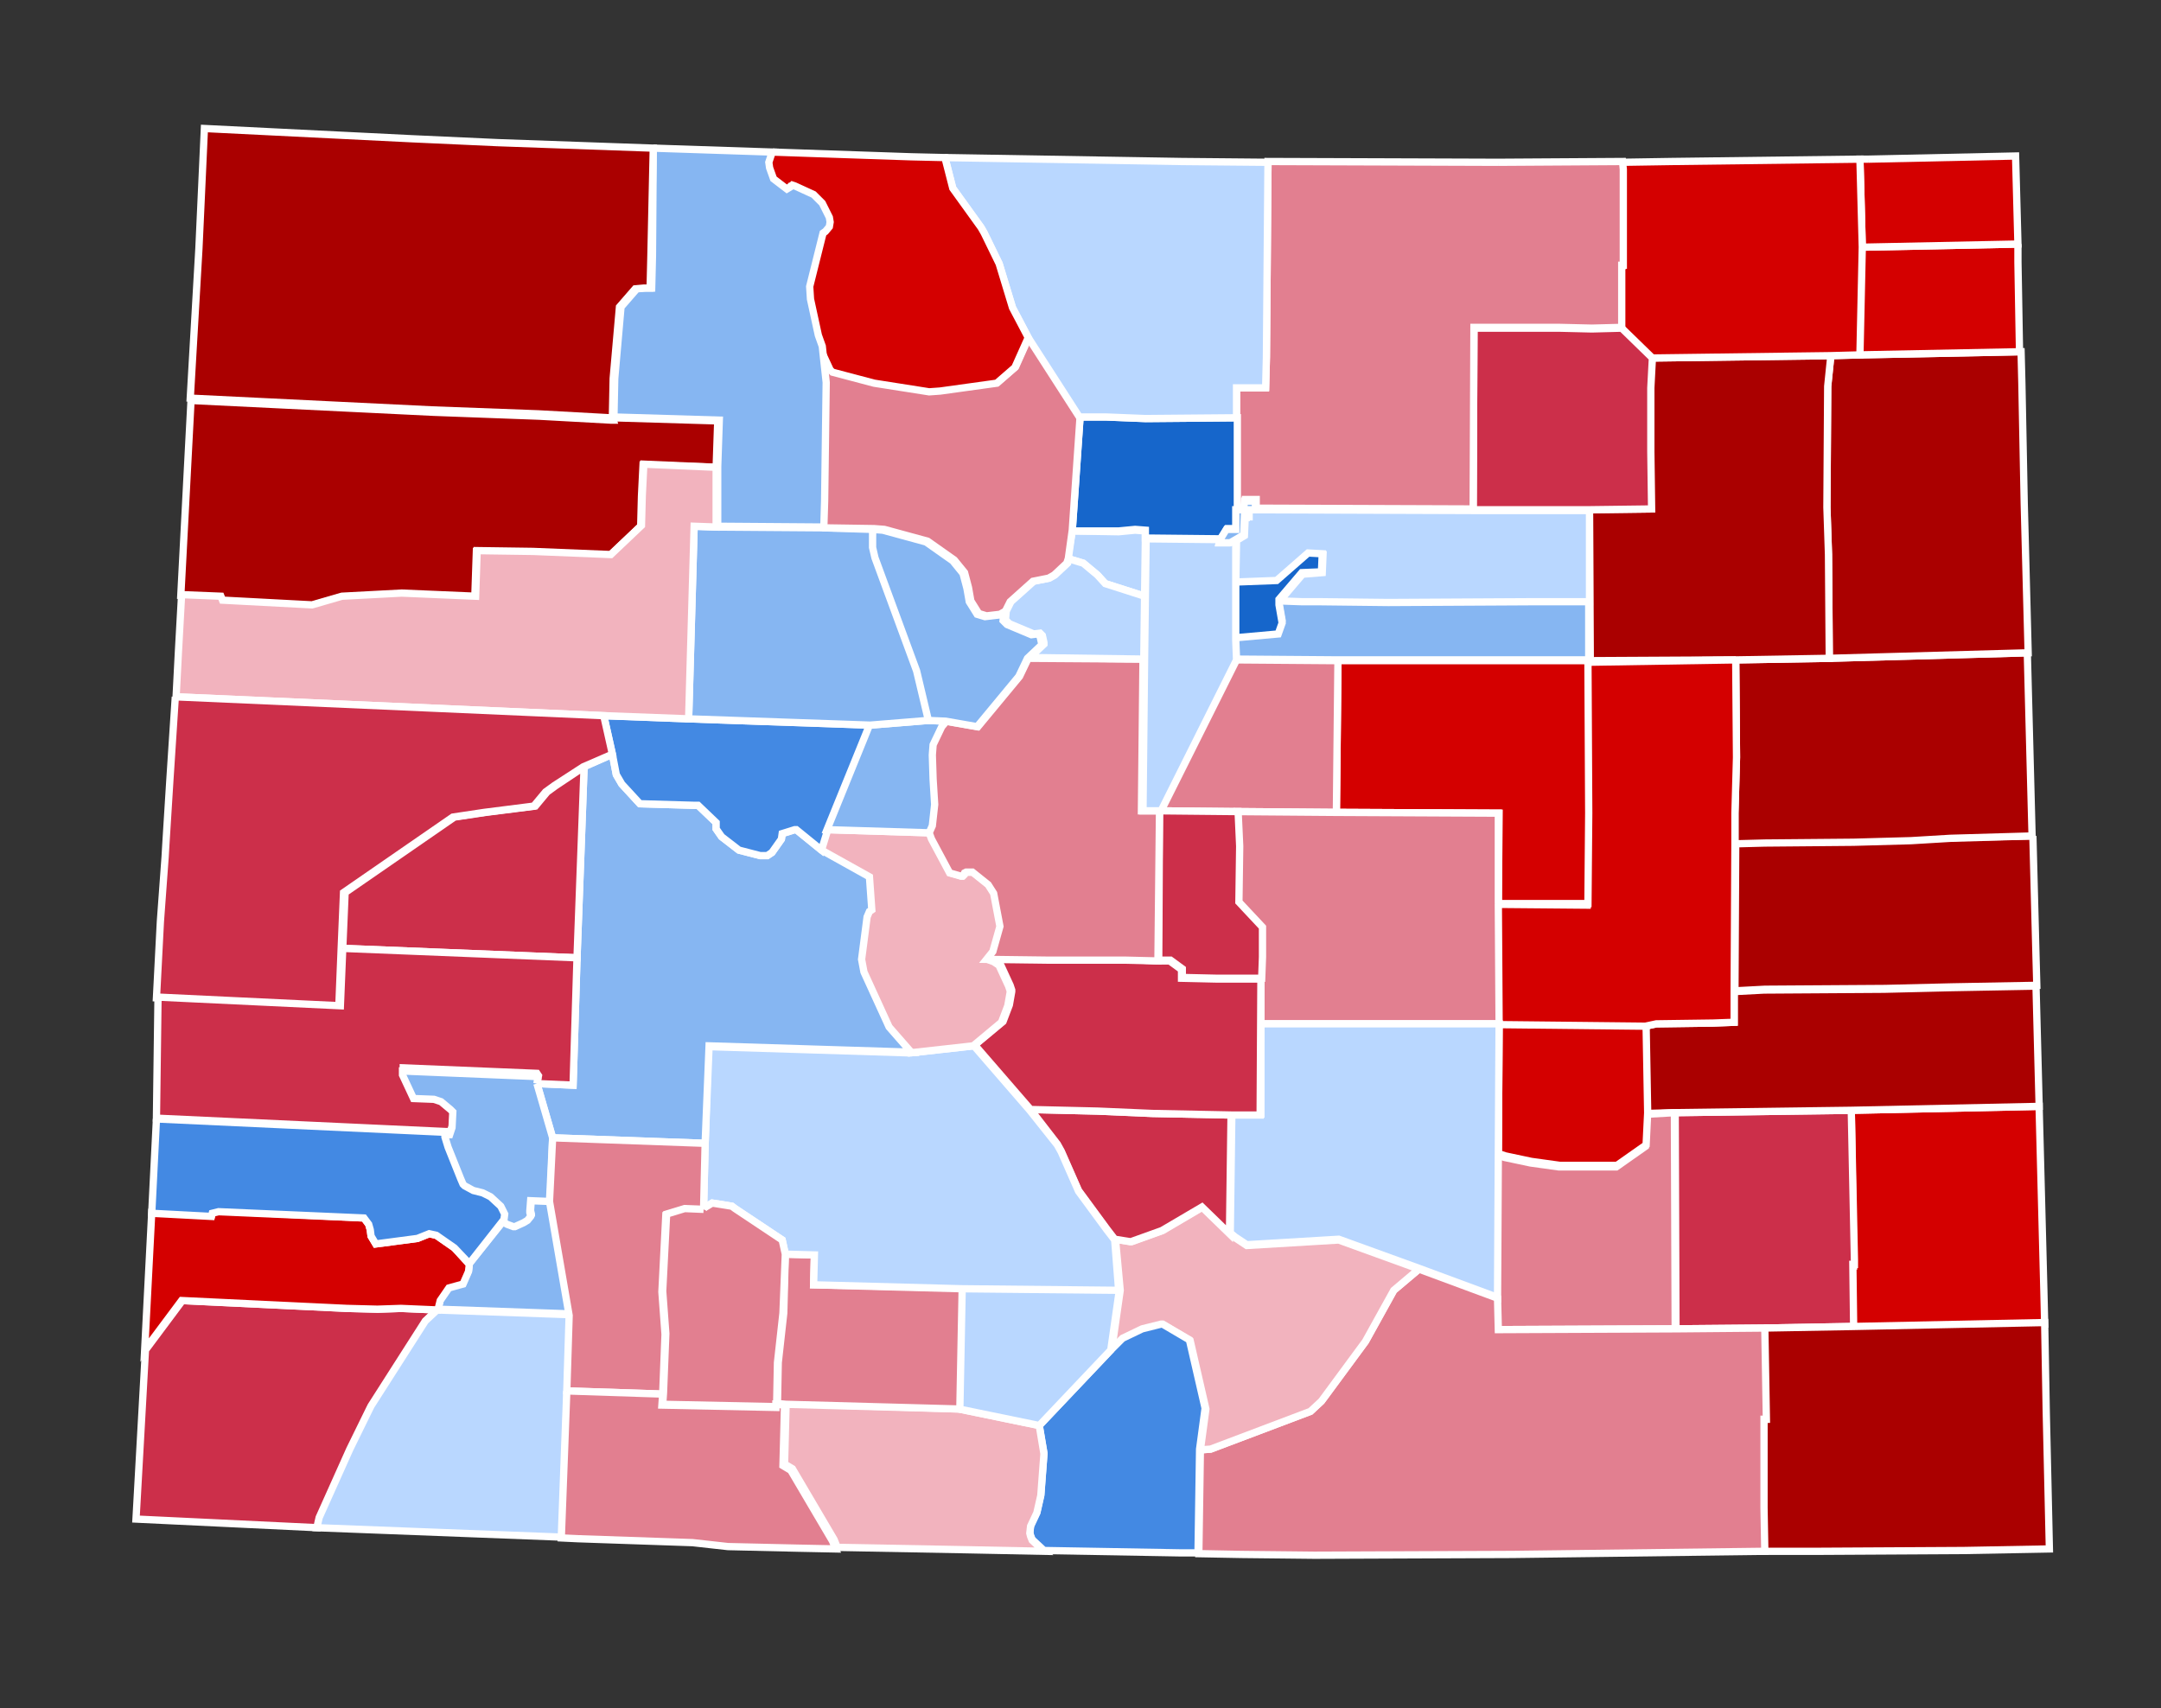 <?xml version="1.0" encoding="utf-8"?>
<!-- Generator: Adobe Illustrator 18.1.1, SVG Export Plug-In . SVG Version: 6.00 Build 0)  -->
<svg version="1.1"
	 id="svg8605" sodipodi:version="0.32" inkscape:version="0.48.1 " sodipodi:docname="Colorado Republican Presidential Caucuses Election Results by County, 2012.svg" inkscape:output_extension="org.inkscape.output.svg.inkscape" xmlns:dc="http://purl.org/dc/elements/1.1/" xmlns:cc="http://creativecommons.org/ns#" xmlns:rdf="http://www.w3.org/1999/02/22-rdf-syntax-ns#" xmlns:svg="http://www.w3.org/2000/svg" xmlns:sodipodi="http://sodipodi.sourceforge.net/DTD/sodipodi-0.dtd" xmlns:inkscape="http://www.inkscape.org/namespaces/inkscape"
	 xmlns="http://www.w3.org/2000/svg" xmlns:xlink="http://www.w3.org/1999/xlink" x="0px" y="0px" width="274.9px" height="217.3px"
	 viewBox="-118 113 274.9 217.3" enable-background="new -118 113 274.9 217.3" xml:space="preserve">
<rect x="-118" y="113" width="274.9" height="217.3" fill="#333333" stroke="none"/>
<defs>
	
	
		<inkscape:perspective  inkscape:persp3d-origin="372.04724 : 350.78739 : 1" sodipodi:type="inkscape:persp3d" inkscape:vp_x="0 : 526.18109 : 1" inkscape:vp_y="0 : 1000 : 0" inkscape:vp_z="744.09448 : 526.18109 : 1" id="perspective8613">
		</inkscape:perspective>
</defs>
<sodipodi:namedview  inkscape:window-maximized="1" showguides="true" pagecolor="#ffffff" bordercolor="#666666" borderopacity="1.0" gridtolerance="10000" guidetolerance="10" objecttolerance="10" inkscape:zoom="1.691197" inkscape:cx="132.58106" inkscape:cy="110.03251" showgrid="false" id="base" inkscape:guide-bbox="true" inkscape:document-units="px" inkscape:pageopacity="0.0" inkscape:pageshadow="2" inkscape:current-layer="layer1" inkscape:window-width="1366" inkscape:window-height="706" inkscape:window-x="-8" inkscape:window-y="-8">
	</sodipodi:namedview>
<g id="layer1" transform="translate(-87.199,-165.554)" inkscape:label="Layer 1" inkscape:groupmode="layer">
	<path id="CO_Montezuma" inkscape:label="Montezuma, CO" fill="#cc2f4a" stroke="#FFFFFF" stroke-width="0.925" d="M24.8,445.2
		l-1.4,1.4l-6.9,10.8l-0.2,0.4l-2.5,5.1l-3.9,8.7l-0.3,1.3l-23.1-1.1l1.2-21.5l4.7-6.3l21,1l3.9,0.1l3-0.1L24.8,445.2"/>
	<path id="CO_La_Plata" inkscape:label="La Plata, CO" fill="#b9d7ff" stroke="#FFFFFF" stroke-width="0.925" d="M24.8,445.2
		l16.9,0.6l-1,28.3l-31.2-1.2l0.3-1.3l3.9-8.7l2.5-5.1l0.2-0.4l6.9-10.8L24.8,445.2"/>
	<path id="CO_Prowers" inkscape:label="Prowers, CO" fill="#d40000" stroke="#FFFFFF" stroke-width="0.925" d="M204.7,419.8
		l23.9-0.5l0,0.3l0.6,23.2l0.1,4.2l-24.4,0.5l-0.1-7.9l0.2,0l0-0.6L204.7,419.8"/>
	<path id="CO_Bent" inkscape:label="Bent, CO" fill="#cc2f4a" stroke="#FFFFFF" stroke-width="0.925" d="M204.7,419.8l0.4,19l0,0.6
		l-0.2,0l0.1,7.9l-11.3,0.2l-11.3,0.1l-0.1-27.5L204.7,419.8"/>
	<path id="CO_Kiowa" inkscape:label="Kiowa, CO" fill="#aa0000" stroke="#FFFFFF" stroke-width="0.925" d="M189.8,404.7l3.8-0.2
		l15.3-0.1l8.4-0.2l10.9-0.2l0.4,15.3l-23.9,0.5l-22.5,0.3l-3.5,0.1l-0.2-11.1l1.4-0.3l7.2-0.1l2.7-0.1L189.8,404.7"/>
	<path id="CO_Cheyenne" inkscape:label="Cheyenne, CO" fill="#aa0000" stroke="#FFFFFF" stroke-width="0.925" d="M227.8,384.9
		l0.4,15.4l0.1,3.6l-10.9,0.2l-8.4,0.2l-15.3,0.1l-3.8,0.2l0.1-18.8l3.8-0.1l11.3-0.1l7.3-0.2l5-0.3L227.8,384.9"/>
	<path id="CO_Kit_Carson" inkscape:label="Kit Carson, CO" fill="#aa0000" stroke="#FFFFFF" stroke-width="0.925" d="M190,362.5
		l11.8-0.2l25.3-0.7l0,0.3l0.5,19.2l0.1,3.8l-10.4,0.3l-5,0.3l-7.3,0.2l-11.3,0.1l-3.8,0.1l0-3.9l0.2-7.1L190,362.5"/>
	<path id="CO_Yuma" inkscape:label="Yuma, CO" fill="#aa0000" stroke="#FFFFFF" stroke-width="0.925" d="M205.9,323.7l20.4-0.4
		l0.1,4l0.3,15.3l0.5,19l-25.3,0.7l-0.1-13.2l-0.2-6l0.1-15.4l0.4-3.9L205.9,323.7"/>
	<path id="CO_Washington" inkscape:label="Washington, CO" fill="#aa0000" stroke="#FFFFFF" stroke-width="0.925" d="M171.4,343.4
		l7.8-0.1l-0.1-7.3l0-8.1l0.2-3.8l22.8-0.3l-0.4,3.9l-0.1,15.4l0.2,6l0.1,13.2l-11.8,0.2l-18.6,0.1L171.4,343.4"/>
	<path id="CO_Phillips" inkscape:label="Phillips, CO" fill="#d40000" stroke="#FFFFFF" stroke-width="0.925" d="M225.9,309.6
		l0,2.3l0.2,11.4l-20.4,0.4l0.3-13.7L225.9,309.6"/>
	<path id="CO_Sedgwick" inkscape:label="Sedgwick, CO" fill="#d40000" stroke="#FFFFFF" stroke-width="0.925" d="M206.9,298.8
		l18.7-0.4l0.3,11.2l-19.8,0.4l-0.3-11.2L206.9,298.8"/>
	<path id="CO_Logan" inkscape:label="Logan, CO" fill="#d40000" stroke="#FFFFFF" stroke-width="0.925" d="M175.5,299.2l6.3-0.1
		l24-0.3l0.3,11.2l-0.3,13.7l-3.8,0.1l-22.8,0.3l-3.9-3.8l0-7.9l0.2,0l0-12.2L175.5,299.2"/>
	<path id="CO_Morgan" inkscape:label="Morgan, CO" fill="#cc2f4a" stroke="#FFFFFF" stroke-width="0.925" d="M171.4,343.4l-14.8,0
		l0.1-23.1l10.8,0l4.2,0.1l3.8-0.1l3.9,3.8l-0.2,3.8l0,8.1l0.1,7.3L171.4,343.4"/>
	<path id="CO_Baca" inkscape:label="Baca, CO" fill="#aa0000" stroke="#FFFFFF" stroke-width="0.925" d="M193.6,447.5l11.3-0.2
		l24.4-0.5l0.2,11.3l0.4,17.5l-10.9,0.2l-18.1,0.1l-4.4,0l-2.9,0l-0.1-5.5l0-11.3l0.3,0L193.6,447.5"/>
	<path id="CO_Otero" inkscape:label="Otero, CO" fill="#e27f90" stroke="#FFFFFF" stroke-width="0.925" d="M182.2,420.1l0.1,27.5
		l-22.6,0.1l-0.1-4l0.1-18.2l0.9,0.3l3.3,0.7l3.6,0.5l7.3,0l3.7-2.6l0.2-4.1L182.2,420.1"/>
	<path id="CO_Crowley" inkscape:label="Crowley, CO" fill="#d40000" stroke="#FFFFFF" stroke-width="0.925" d="M159.9,408.8
		l18.7,0.2l0.2,11.1l-0.2,4.1l-3.7,2.6l-7.3,0l-3.6-0.5l-3.3-0.7l-0.9-0.3L159.9,408.8"/>
	<path id="CO_Lincoln" inkscape:label="Lincoln, CO" fill="#d40000" stroke="#FFFFFF" stroke-width="0.925" d="M190,362.5l0.1,12.4
		l-0.2,7.1l0,3.9l-0.1,18.8l0,3.9l-2.7,0.1l-7.2,0.1l-1.4,0.3l-18.7-0.2l-0.1-15.3l11.4,0.1l0.1-11.5l-0.1-19.4l0.2,0L190,362.5"/>
	<path id="CO_Elbert" inkscape:label="Elbert, CO" fill="#d40000" stroke="#FFFFFF" stroke-width="0.925" d="M159.8,393.5l0.1-11.5
		l-20.7-0.1l0.2-19.3l31.8,0l0.1,19.4l-0.1,11.5L159.8,393.5"/>
	
		<path id="CO_Arapahoe" inkscape:label="Arapahoe, CO" sodipodi:nodetypes="cccccccccccccccccc" fill="#86b6f2" stroke="#FFFFFF" stroke-width="0.925" d="
		M131.9,354.8l2.8,0l2.2,0l8.8,0.1l18.5-0.1l7.1,0l0,7.7l-0.2,0l-31.8,0l-13-0.1l-0.1-2.5l0-0.4l0-0.1l0,0l5.6-0.5l0.5-1.4l-0.4-2.3
		l0-0.4"/>
	
		<path id="CO_Weld" inkscape:label="Weld, CO" sodipodi:nodetypes="ccccccccccccccccccccc" fill="#e27f90" stroke="#FFFFFF" stroke-width="0.925" d="
		M159.8,299.2l15.8-0.1l0.1,1l0,12.2l-0.2,0l0,7.9l-3.8,0.1l-4.2-0.1l-10.8,0l-0.1,23.1l-27.6-0.1l0-1.1l-1.4,0l-0.1,1.1l-1,0
		l0-11.6l0-3.8l3.7,0l0.1-3.9l0.2-24.8L159.8,299.2"/>
	
		<path id="CO_Adams" inkscape:label="Adams, CO" sodipodi:nodetypes="ccccccccccccccccccc" fill="#b9d7ff" stroke="#FFFFFF" stroke-width="0.925" d="
		M128.2,343.4l28.4,0.1l14.8,0l0,11.6l-7.1,0l-18.5,0.1l-8.8-0.1l-2.2,0l-2.8-0.1l2.9-3.4l2.5-0.2l0.1-2.3l-1.9-0.1l-3.9,3.5
		l-5.3,0.2l0.1-5.4l1-0.6l0.1-2.3l0.6,0"/>
	
		<path id="CO_Denver" inkscape:label="Denver, CO" sodipodi:nodetypes="cccccccccccccc" fill="#1666cb" stroke="#FFFFFF" stroke-width="0.925" d="
		M126.3,352.6l5.3-0.2l4-3.5l1.8,0.1l-0.1,2.3l-2.5,0.1l-2.9,3.4l0,0.7l0.4,2.3l-0.5,1.4l-5.6,0.5l0-1.6l0-0.6L126.3,352.6"/>
	<path id="CO_Douglas" inkscape:label="Douglas, CO" fill="#e27f90" stroke="#FFFFFF" stroke-width="0.925" d="M126.4,362.5l13,0.1
		l-0.2,19.3l-12.5-0.1l-10-0.1L126.4,362.5"/>
	<path id="CO_El_Paso" inkscape:label="El Paso, CO" fill="#e27f90" stroke="#FFFFFF" stroke-width="0.925" d="M159.8,393.5
		l0.1,15.3l-30.3,0l0-5.8l0.1-2.7l0-3.8l-3-3.2l0.1-7.1l-0.2-4.4l12.5,0.1l20.7,0.1L159.8,393.5"/>
	<path id="CO_Teller" inkscape:label="Teller, CO" fill="#cc2f4a" stroke="#FFFFFF" stroke-width="0.925" d="M116.7,381.7
		L116.7,381.7l10,0.1l0.2,4.4l-0.1,7.1l3,3.2l0,3.8l-0.1,2.7l-5.7,0l-4.4-0.1l0-1.1l-1.5-1.1l-1.5,0L116.7,381.7"/>
	<path id="CO_Pueblo" inkscape:label="Pueblo, CO" fill="#b9d7ff" stroke="#FFFFFF" stroke-width="0.925" d="M129.6,408.8l30.3,0
		l-0.1,16.6l-0.1,18.2l-10-3.7l-10.2-3.7l-11.7,0.7l-1.5-1l-0.6-0.5l0.2-15.1l3.7,0L129.6,408.8"/>
	<path id="CO_Las_Animas" inkscape:label="Las Animas, CO" fill="#e27f90" stroke="#FFFFFF" stroke-width="0.925" d="M149.7,440
		l10,3.7l0.1,4l22.6-0.1l11.3-0.1l0.2,11.6l-0.3,0l0,11.3l0.1,5.5l-32.1,0.4l-25.2,0.1l-9.3-0.1l-5.4-0.1l0.2-13.2l1.3-0.1l12.7-4.8
		l1.4-1.3l5.6-7.6l3.6-6.5L149.7,440"/>
	<path id="CO_Huerfano" inkscape:label="Huerfano, CO" fill="#f2b3be" stroke="#FFFFFF" stroke-width="0.925" d="M111.1,436.2
		l1.9,0.3l0.2,0l3.9-1.4l5.1-3l3.5,3.4l0.6,0.5l1.5,1l11.7-0.7l10.2,3.7l-3.2,2.7l-3.6,6.5l-5.6,7.6l-1.4,1.3l-12.7,4.8l-1.3,0.1
		l0.7-5.2l-2-8.7l-3.4-2l-0.2,0l-2.4,0.6l-2.5,1.2l-1.5,1.5l1.1-7.7L111.1,436.2"/>
	<path id="CO_Costilla" inkscape:label="Costilla, CO" fill="#4389e3" stroke="#FFFFFF" stroke-width="0.925" d="M101.4,459.9
		l9.1-9.6l1.5-1.5l2.5-1.2l2.4-0.6l0.2,0l3.4,2l2,8.7l-0.7,5.2l-0.2,13.2l-2.3,0l-17.3-0.3l-1.5-1.4l-0.2-0.5l-0.1-0.4l0.1-0.9
		l0.8-1.7l0.5-2.2l0.4-5.3L101.4,459.9"/>
	<path id="CO_Conejos" inkscape:label="Conejos, CO" fill="#f2b3be" stroke="#FFFFFF" stroke-width="0.925" d="M91.2,457.8
		l10.2,2.1l0.6,3.6l-0.4,5.3l-0.5,2.2l-0.8,1.7l-0.1,0.9l0.1,0.4l0.2,0.5l1.5,1.4l-10-0.2l-16.3-0.3l-0.4-1l-5.3-9l-1-0.6l0.2-7.7
		L91.2,457.8"/>
	<path id="CO_Alamosa" inkscape:label="Alamosa, CO" fill="#b9d7ff" stroke="#FFFFFF" stroke-width="0.925" d="M111.6,442.6
		l-1.1,7.7l-9.1,9.6l-10.2-2.1l0.3-15.4L111.6,442.6"/>
	<path id="CO_Rio_Grande" inkscape:label="Rio Grande, CO" fill="#e27f90" stroke="#FFFFFF" stroke-width="0.925" d="M69.1,438.1
		l3.7,0.1l-0.1,3.8l18.9,0.4l-0.3,15.4l-22.1-0.6l-1.1-0.1l0.1-5.2l0.7-6.3L69.1,438.1"/>
	<path id="CO_Custer" inkscape:label="Custer, CO" fill="#cc2f4a" stroke="#FFFFFF" stroke-width="0.925" d="M100.3,419.7l8.5,0.2
		l7,0.3l10,0.2l-0.2,15.1l-3.5-3.4l-5.1,3l-3.9,1.4l-0.2,0l-1.9-0.3l-1-1.3l-3.6-4.9l-2.2-5l-0.5-0.9L100.3,419.7"/>
	<path id="CO_Fremont" inkscape:label="Fremont, CO" fill="#cc2f4a" stroke="#FFFFFF" stroke-width="0.925" d="M116.5,400.8l1.5,0
		l1.5,1.1l0,1.1l4.4,0.1l5.7,0l-0.1,17.3l-3.7,0l-10-0.2l-7-0.3l-8.5-0.2l-7.1-8.2l3.6-3l0.8-2.1l0.3-1.7l0-0.2l-0.2-0.6l-1.2-2.6
		l-0.1-0.1l-0.6-0.4l-0.8-0.3l7.9,0.1l9.8,0L116.5,400.8"/>
	<path id="CO_Saguache" inkscape:label="Saguache, CO" fill="#b9d7ff" stroke="#FFFFFF" stroke-width="0.925" d="M85,412.5l8.1-0.9
		l7.1,8.2l3.5,4.4l0.5,0.9l2.2,5l3.6,4.9l1,1.3l0.5,6.4l-20-0.2L72.7,442l0.1-3.8l-3.7-0.1l-0.4-1.8l-6-4l-0.4-0.3l-2.5-0.4l-1,0.6
		l-0.1,0.2l0.2-8.4l0.4-12.3L85,412.5"/>
	<path id="CO_Chaffee" inkscape:label="Chaffee, CO" fill="#f2b3be" stroke="#FFFFFF" stroke-width="0.925" d="M74.4,384.1
		l13.1,0.4l0.3,0.8l2.3,4.3l1.4,0.4l0.2,0l0.2-0.2l0.1-0.2l0.2-0.1l0.8,0l2,1.6l0.7,1.1l0.8,4.2l-0.9,3.2l-0.8,1l0.8,0.3l0.6,0.4
		l0.1,0.1l1.2,2.6l0.2,0.6l0,0.2l-0.3,1.7l-0.8,2.1l-3.6,3l-8.1,0.9l-2.8-3.2l-3.2-7l-0.3-1.6l0.7-5.4l0.3-0.7l0.3-0.2l-0.3-4.2
		l-6.1-3.4L74.4,384.1"/>
	<path id="CO_Gunnison" inkscape:label="Gunnison, CO" fill="#86b6f2" stroke="#FFFFFF" stroke-width="0.925" d="M47.1,374.5
		l0.5,2.6l0.7,1.2l2.3,2.5l6.9,0.2l0.5,0l2.3,2.2l0,0.8l0.7,1l2.2,1.7l2.7,0.7l0.9,0l0.6-0.4l1.2-1.7l0.1-0.7l1.6-0.5l0.2,0l3.2,2.6
		l6.1,3.4l0.3,4.2l-0.3,0.2l-0.3,0.7l-0.7,5.4l0.3,1.6l3.2,7l2.8,3.2l-25.7-0.8L58.9,424l-19.4-0.7l-2-6.9l4.6,0.2l0.5-16.2
		l0.9-24.3L47.1,374.5"/>
	<path id="CO_Pitkin" inkscape:label="Pitkin, CO" fill="#4389e3" stroke="#FFFFFF" stroke-width="0.925" d="M56.8,370l23.1,0.8
		l-5.4,13.3l-0.8,2.6l-3.2-2.6l-0.2,0l-1.6,0.5l-0.1,0.7l-1.2,1.7l-0.6,0.4l-0.9,0l-2.7-0.7L61,385l-0.7-1l0-0.8l-2.3-2.2l-0.5,0
		l-6.9-0.2l-2.3-2.5l-0.7-1.2l-0.5-2.6l-1.1-4.9L56.8,370"/>
	<path id="CO_Lake" inkscape:label="Lake, CO" fill="#86b6f2" stroke="#FFFFFF" stroke-width="0.925" d="M87.3,370.2l2.4,0.1
		l-0.6,0.7l-1.1,2.3l-0.1,1.3l0.1,3.1l0.2,3.2l-0.3,2.7l-0.4,0.9l-13.1-0.4l5.4-13.3L87.3,370.2"/>
	<path id="CO_Park" inkscape:label="Park, CO" fill="#e27f90" stroke="#FFFFFF" stroke-width="0.925" d="M114.6,362.4l-0.2,19.3
		l2.3,0l-0.2,19.1l-4.1-0.1l-9.8,0l-7.9-0.1l0.8-1l0.9-3.2l-0.8-4.2l-0.7-1.1l-2-1.6l-0.8,0l-0.2,0.1l-0.1,0.2l-0.2,0.2l-0.2,0
		l-1.4-0.4l-2.3-4.3l-0.3-0.8l0.4-0.9l0.3-2.7l-0.2-3.2l-0.1-3.1l0.1-1.3l1.1-2.3l0.6-0.7l4,0.7l5.3-6.4l1.1-2.3L114.6,362.4"/>
	
		<path id="CO_Jefferson" inkscape:label="Jefferson, CO" sodipodi:nodetypes="ccccccccccccccccccc" fill="#b9d7ff" stroke="#FFFFFF" stroke-width="0.925" d="
		M126.4,347.1l0,2.7l0,2.7l0,4.8l0,0.6l0,1.6l0,0l0,0.1l0,0.4l0.1,2.5l-9.6,19.2l0,0l-2.3,0l0.2-19.3l0.1-8l0.1-7.3l9.5,0.1
		l-0.1,0.4l1.3,0"/>
	<path id="CO_Gilpin" inkscape:label="Gilpin, CO" fill="#b9d7ff" stroke="#FFFFFF" stroke-width="0.925" d="M105.6,346.1l5.9,0.1
		l2.1-0.2l1.3,0.1l0,1l-0.1,7.3l-5-1.6l-1-1.1l-1.8-1.5l-2-0.6L105.6,346.1"/>
	<path id="CO_Clear_Creek" inkscape:label="Clear Creek, CO" fill="#b9d7ff" stroke="#FFFFFF" stroke-width="0.925" d="M105,349.6
		l2,0.6l1.8,1.5l1,1.1l5,1.6l-0.1,8l-14.5-0.2l1.8-1.7l0-0.2l-0.2-0.9l-0.3-0.3l-0.8,0.1l-3.1-1.3l-0.5-0.5l0.1-1.1l0.6-1.2l2.9-2.6
		l2-0.4l0.7-0.4l1.6-1.5L105,349.6"/>
	<path id="CO_Summit" inkscape:label="Summit, CO" fill="#86b6f2" stroke="#FFFFFF" stroke-width="0.925" d="M80.2,345.9l1.3,0.1
		l5.5,1.5l3.4,2.4l1.3,1.6l0.5,1.9l0.3,1.7l1,1.6l1,0.3l1.7-0.2l0.7-0.4l-0.1,1.1l0.5,0.5l3.1,1.3l0.8-0.1l0.3,0.3l0.2,0.9l0,0.2
		l-1.8,1.7l-1.1,2.3l-5.3,6.4l-4-0.7l-2.4-0.1l-1.5-6.3l-5.3-14.4l-0.3-1.3L80.2,345.9"/>
	<path id="CO_Eagle" inkscape:label="Eagle, CO" fill="#86b6f2" stroke="#FFFFFF" stroke-width="0.925" d="M73.8,345.7l6.4,0.2
		l0,2.3l0.3,1.3l5.3,14.4l1.5,6.3l-7.4,0.6L56.8,370l0.7-24.5l2.8,0.1L73.8,345.7"/>
	
		<path id="CO_Boulder" inkscape:label="Boulder, CO" sodipodi:nodetypes="cccccccccccccc" fill="#1666cb" stroke="#FFFFFF" stroke-width="0.925" d="
		M105.6,346.1l1-14.5l3.4,0l5,0.2l11.6-0.1l0,11.6l-0.1,2.5l-1.2,0l-0.8,1.3l-9.6-0.1l0-1l-1.3-0.1l-2.1,0.2L105.6,346.1"/>
	<path id="CO_Grand" inkscape:label="Grand, CO" fill="#e27f90" stroke="#FFFFFF" stroke-width="0.925" d="M73.8,345.7l0.1-3.3
		l0.2-15.1l-0.5-4.6l1.3,2.8l0.3,0.3l5.3,1.4l7,1.1l1.4-0.1l7.2-1l2.3-2l1.7-3.8l6.5,10.1l-1,14.5l-0.5,3.6l-0.2,0.6l-1.6,1.5
		l-0.7,0.4l-2,0.4l-2.9,2.6l-0.6,1.2l-0.7,0.4l-1.7,0.2l-1-0.3l-1-1.6l-0.3-1.7l-0.5-1.9l-1.3-1.6l-3.4-2.4l-5.5-1.5l-1.3-0.1
		L73.8,345.7"/>
	<path id="CO_Larimer" inkscape:label="Larimer, CO" fill="#b9d7ff" stroke="#FFFFFF" stroke-width="0.925" d="M89.4,298.6
		l30.1,0.5l11,0.1l-0.2,24.8l-0.1,3.9l-3.7,0l0,3.8l-11.6,0.1l-5-0.2l-3.4,0l-6.5-10.1l-2-3.8l-1.7-5.6l-1.9-3.9l-0.4-0.7l-3.6-5
		L89.4,298.6"/>
	<path id="CO_Jackson" inkscape:label="Jackson, CO" fill="#d40000" stroke="#FFFFFF" stroke-width="0.925" d="M67.5,297.9
		l17.6,0.6l4.3,0.1l1,3.9l3.6,5l0.4,0.7l1.9,3.9l1.7,5.6l2,3.8l-1.7,3.8l-2.3,2l-7.2,1l-1.4,0.1l-7-1.1l-5.3-1.4l-0.3-0.3l-1.3-2.8
		l-0.5-1.4l-1-4.6l-0.1-1.6l1.7-6.8l0.3-0.2l0.5-0.6l0.1-0.6l-0.1-0.6l-0.9-1.8l-0.5-0.5l-0.6-0.6l-2.4-1.1l-0.3-0.1l-0.2,0.2
		l-0.5,0.3l-1.7-1.3l-0.5-1.4l-0.1-0.7l0.4-1.2L67.5,297.9"/>
	<path id="CO_Routt" inkscape:label="Routt, CO" fill="#86b6f2" stroke="#FFFFFF" stroke-width="0.925" d="M52.3,297.4l15.2,0.5
		l-0.1,0.1l-0.4,1.2l0.1,0.7l0.5,1.4l1.7,1.3l0.5-0.3l0.2-0.2l0.3,0.1l2.4,1.1l0.6,0.6l0.5,0.5l0.9,1.8l0.1,0.6l-0.1,0.6l-0.5,0.6
		l-0.3,0.2l-1.7,6.8l0.1,1.6l1,4.6l0.5,1.4l0.5,4.6l-0.2,15.1l-0.1,3.3l-13.5-0.1l0-7.6l0.2-5.9l-13.4-0.4l0.1-4.9l0.8-9.1l2-2.3
		l1.1-0.1l0.8,0l0.1-4.1L52.3,297.4"/>
	<path id="CO_Moffat" inkscape:label="Moffat, CO" fill="#aa0000" stroke="#FFFFFF" stroke-width="0.925" d="M32.5,296.7l19.8,0.7
		L52,311.1l-0.1,4.1l-0.8,0l-1.1,0.1l-2,2.3l-0.8,9.1l-0.1,4.9l0,0.1l-0.3,0l-9.1-0.5l-13.5-0.5l-30.8-1.5l1.1-19l0.7-15.3l26.3,1.3
		L32.5,296.7"/>
	<path id="CO_Rio_Blanco" inkscape:label="Rio Blanco, CO" fill="#aa0000" stroke="#FFFFFF" stroke-width="0.925" d="M47.1,331.7
		l13.4,0.4l-0.2,5.9l-9.3-0.3l-0.2,4l-0.1,3.8l-3.9,3.7l-9.9-0.4l-7.1-0.1l-0.2,5.8l-9.4-0.4l-7.6,0.4l-3.8,1.1L-2.6,355l-0.2-0.5
		l-5-0.2l1.3-24.8l30.8,1.5l13.5,0.5l9.1,0.5l0.3,0L47.1,331.7"/>
	<path id="CO_Garfield" inkscape:label="Garfield, CO" fill="#f2b3be" stroke="#FFFFFF" stroke-width="0.925" d="M60.3,338l0,7.6
		l-2.8-0.1L56.8,370l-10.7-0.4l-54.5-2.4l0.3-5.8l0.4-7.2l5,0.2l0.2,0.5l11.4,0.6l3.8-1.1l7.6-0.4l9.4,0.4l0.2-5.8l7.1,0.1l9.9,0.4
		l3.9-3.7l0.1-3.8l0.2-4L60.3,338"/>
	<path id="CO_Delta" inkscape:label="Delta, CO" fill="#cc2f4a" stroke="#FFFFFF" stroke-width="0.925" d="M43.5,376.1l-0.9,24.3
		l-29.8-1.2l0.3-7.1l13.9-9.6l4-0.6l6.3-0.8l1.5-1.8l1.1-0.8L43.5,376.1"/>
	<path id="CO_Mesa" inkscape:label="Mesa, CO" fill="#cc2f4a" stroke="#FFFFFF" stroke-width="0.925" d="M-8.5,367.2l54.5,2.4
		l1.1,4.9l-3.7,1.6l-3.7,2.4l-1.1,0.8l-1.5,1.8l-6.3,0.8l-4,0.6l-13.9,9.6l-0.3,7.1l-0.3,7.4l-23.2-1.1l0.5-9.7l0.6-8.2l0.1-1.7
		l0.5-8L-8.5,367.2"/>
	<path id="CO_Montrose" inkscape:label="Montrose, CO" fill="#cc2f4a" stroke="#FFFFFF" stroke-width="0.925" d="M12.8,399.2
		l29.8,1.2l-0.5,16.2l-4.6-0.2l0.2-1l-0.2-0.3l-17-0.7l0,0.5l1.4,3l2.6,0.1l0.9,0.3l1.2,1l0.3,0.3l-0.1,2l-0.3,0.9l-0.6,0l-36.8-1.7
		l0.2-15.4l23.2,1.1L12.8,399.2"/>
	<path id="CO_San_Juan" inkscape:label="San Juan, CO" fill="#86b6f2" stroke="#FFFFFF" stroke-width="0.925" d="M33.3,433.8
		l0.5,0.3l0.8,0.3l0.2,0l1.1-0.5l0.5-0.3l0.4-0.5l0-0.1l-0.1-0.4l0-0.2l0.1-1.3l2.5,0.1l2.5,14.5l-16.9-0.6l0.3-1.2l1.1-1.6l1.8-0.5
		l0.7-1.6l0.1-0.9L33.3,433.8"/>
	<path id="CO_Dolores" inkscape:label="Dolores, CO" fill="#d40000" stroke="#FFFFFF" stroke-width="0.925" d="M28.9,439.4
		l-0.1,0.9l-0.7,1.6l-1.8,0.5l-1.1,1.6l-0.3,1.2l-4.7-0.2l-3,0.1l-3.9-0.1l-21-1l-4.7,6.3l0.9-17.5l7.6,0.4l0.1-0.4l0.8-0.2
		l18.5,0.9l0.6,0.8l0.2,0.7l0.1,0.8l0.6,1l5.3-0.7l1.5-0.6l0.9,0.2l2.3,1.6L28.9,439.4"/>
	<path id="CO_San_Miguel" inkscape:label="San Miguel, CO" fill="#4389e3" stroke="#FFFFFF" stroke-width="0.925" d="M-10.9,420.9
		l36.8,1.7l0,0.3l0.4,1.3l1.6,4l0.3,0.7l0.2,0.2l1.1,0.6l1.2,0.3l1,0.5l1.3,1.2l0.5,1l-0.1,0.8l-0.1,0.2l-4.4,5.6l-1.9-2l-2.3-1.6
		l-0.9-0.2l-1.5,0.6l-5.3,0.7l-0.6-1l-0.1-0.8l-0.2-0.7l-0.6-0.8L-3,432.7l-0.8,0.2l-0.1,0.4l-7.6-0.4L-10.9,420.9"/>
	<path id="CO_Ouray" inkscape:label="Ouray, CO" fill="#86b6f2" stroke="#FFFFFF" stroke-width="0.925" d="M37.5,416.4l2,6.9
		l-0.3,8.1l-2.5-0.1l-0.1,1.3l0,0.2l0.1,0.4l0,0.1l-0.4,0.5l-0.5,0.3l-1.1,0.5l-0.2,0l-0.8-0.3l-0.5-0.3l0.1-0.2l0.1-0.8l-0.5-1
		l-1.3-1.2l-1-0.5l-1.2-0.3l-1.1-0.6l-0.2-0.2l-0.3-0.7l-1.6-4l-0.4-1.3l0-0.3l0.6,0l0.3-0.9l0.1-2l-0.3-0.3l-1.2-1l-0.9-0.3
		l-2.6-0.1l-1.4-3l0-0.5l17,0.7l0.2,0.3L37.5,416.4"/>
	<path id="CO_Hinsdale" inkscape:label="Hinsdale, CO" fill="#e27f90" stroke="#FFFFFF" stroke-width="0.925" d="M39.5,423.3
		l19.4,0.7l-0.2,8.4l-2.5,0l-2.3,0.7l-0.5,9.8l0.4,5.4l-0.3,7.6l-12.2-0.4l0.3-9.6l-2.5-14.5L39.5,423.3"/>
	<path id="CO_Mineral" inkscape:label="Mineral, CO" fill="#e27f90" stroke="#FFFFFF" stroke-width="0.925" d="M58.7,432.4l0.1-0.2
		l1-0.6l2.5,0.4l0.4,0.3l6,4l0.4,1.8l-0.3,7.5l-0.7,6.3l-0.1,5.2l0,0.4l-14.5-0.3l0.1-1.4l0.3-7.6l-0.4-5.4l0.5-9.8l2.3-0.7
		L58.7,432.4"/>
	<path id="CO_Archuleta" inkscape:label="Archuleta, CO" fill="#e27f90" stroke="#FFFFFF" stroke-width="0.925" d="M41.3,455.5
		l12.2,0.4l-0.1,1.4l14.5,0.3l0-0.4l1.1,0.1l-0.2,7.7l1,0.6l5.3,9l0.4,1l-4.9-0.1l-8.8-0.2l-4.5-0.5l-14.6-0.5l-2.1-0.1L41.3,455.5"
		/>
	
		<path id="CO_Broomfield" inkscape:label="Broomfield, CO" sodipodi:nodetypes="ccccccccccccccc" fill="#86b6f2" stroke="#FFFFFF" stroke-width="0.925" d="
		M124.3,347.6l0.1-0.4l0.8-1.3l1.2,0l0-2.5l1,0l0.1-1.1l1.4,0l0,1.1l-0.8,0l0,0.9l-0.6,0l-0.1,2.3l-1.7,1L124.3,347.6z"/>
</g>
</svg>